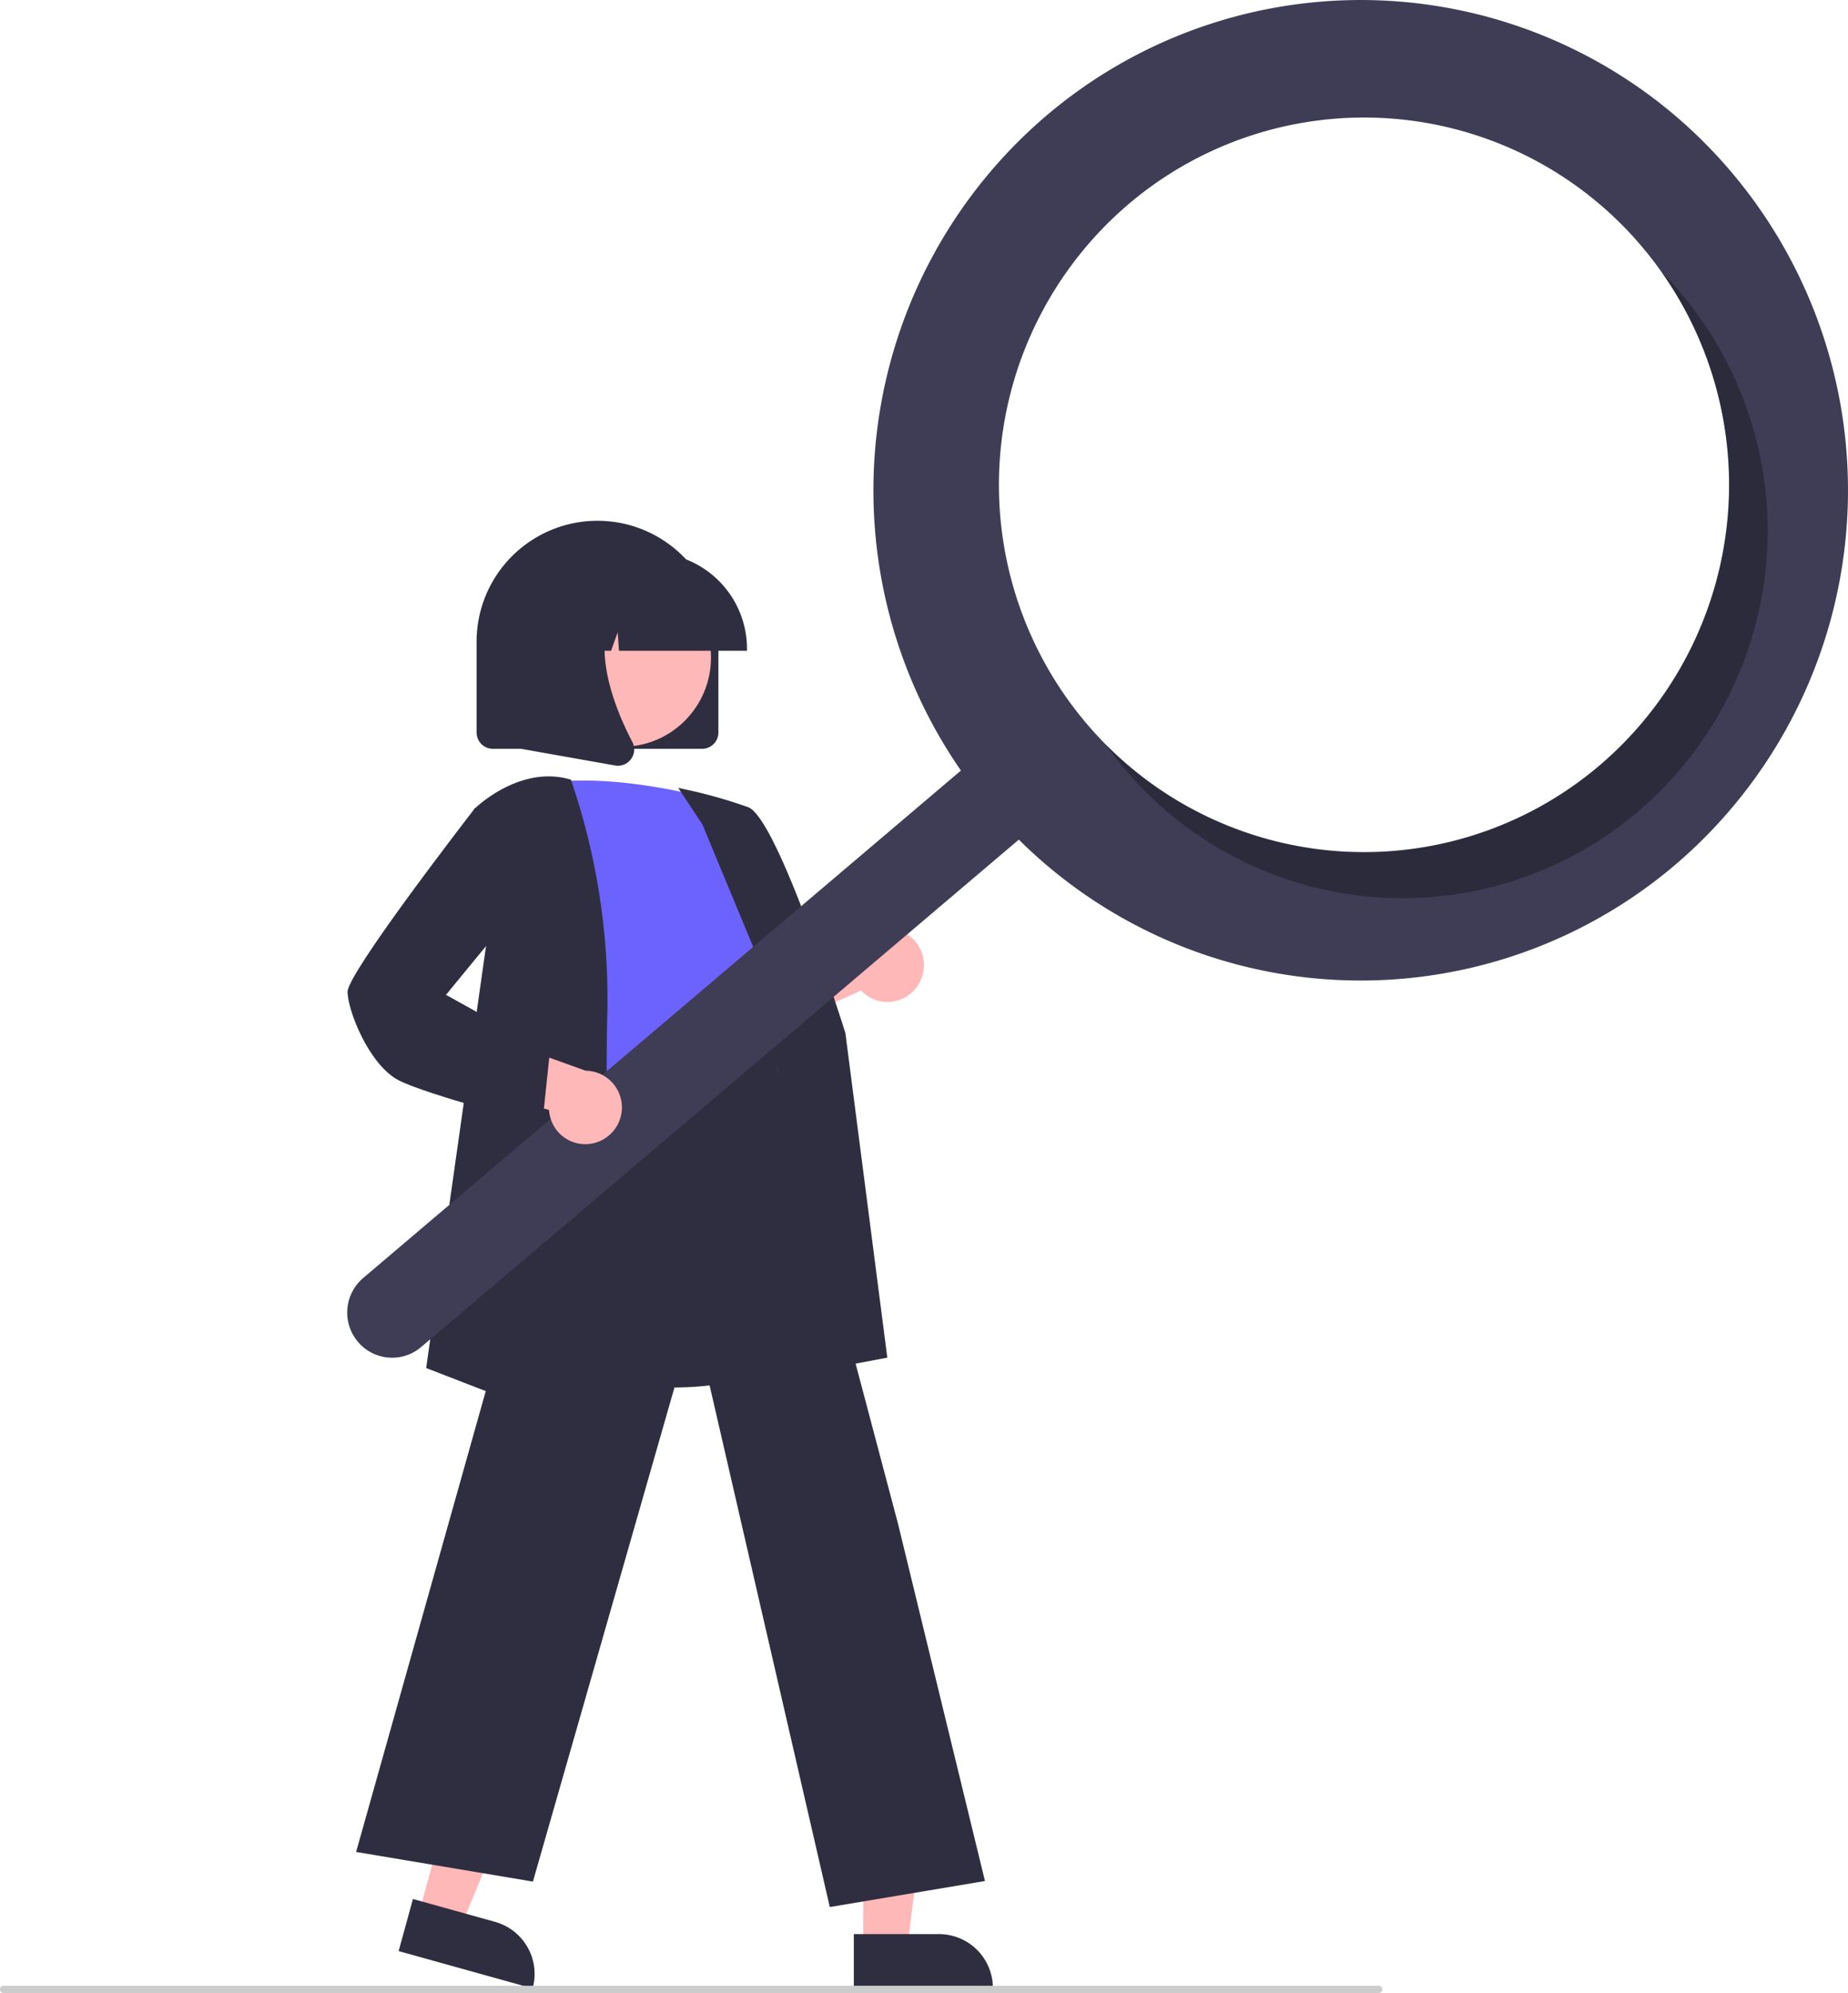 <svg xmlns="http://www.w3.org/2000/svg" width="257.723" height="277.93" viewBox="0 0 257.723 277.93">
    <defs>
        <style>.a{fill:#2f2e41;}.b{fill:#ffb8b8;}.c{fill:#6c63ff;}.d{fill:#3f3d56;}.e{opacity:0.3;isolation:isolate;}.f{fill:#ccc;}</style>
    </defs>
    <g transform="translate(-1211.486 -12080.716)">
        <path class="a" d="M789.435,353.265V340.606a16.861,16.861,0,1,0-33.722,0v12.659a2.274,2.274,0,0,0,2.265,2.279H787.17a2.274,2.274,0,0,0,2.265-2.279Z" transform="translate(522.239 11829.595)"/>
        <path class="b" d="M563.462,514.289l5.947,1.656,9.178-22.289-8.777-2.444Z" transform="translate(706.418 11833.313)"/>
        <path class="a" d="M7.508,7.546l11.905.018L19.4.03,0,0H0A7.544,7.544,0,0,0,7.508,7.547Z" transform="translate(1285.768 12358.003) rotate(-164.53)"/>
        <path class="b" d="M452.236,522.532h6.171l2.936-23.945h-9.108Z" transform="translate(879.646 11829.672)"/>
        <path class="a" d="M446.324,542.372h-11.9v7.538h19.393a7.516,7.516,0,0,0-7.493-7.538Z" transform="translate(896.136 11808.06)"/>
        <path class="b" d="M722.9,444.313a5.042,5.042,0,0,1-7.747.465l-16.4,7.422,1.492-9.282,15.348-5.625a5.066,5.066,0,0,1,6.755.244,5.142,5.142,0,0,1,.555,6.777Z" transform="translate(616.419 11774.071)"/>
        <path class="a" d="M738.985,498.219c5.154,0,10.489-.772,14.973-3.069a19.423,19.423,0,0,0,9.92-11.933c2.336-7.443-.609-14.755-3.458-21.827-1.765-4.382-3.433-8.521-3.866-12.6l-.151-1.448c-.674-6.505-1.256-12.124-4.478-14.231-1.67-1.092-3.916-1.155-6.866-.191l-27.705,9.054,1.019,52.91.168.057A73.19,73.19,0,0,0,738.985,498.219Z" transform="translate(566.256 11775.986)"/>
        <path class="c" d="M763.1,398.251s-13.59-4.051-24.159-2.532c0,0,6.04,33.42,4.026,44.559s34.981,4.3,27.431-6.329l-2.517-12.659a8.482,8.482,0,0,0,.5-11.14Z" transform="translate(548.7 11794.184)"/>
        <path class="a" d="M721.309,480.027l16.749-3.159L732.21,431.6c-.393-1.264-9.451-29.948-13.565-31.5a69.892,69.892,0,0,0-9.143-2.556l-.6-.12,3.358,5.068,13.37,32.232Z" transform="translate(597.174 11793.176)"/>
        <path class="a" d="M747.91,586.937l21.64-3.628L757.406,533.42l-18.071-68.225-.178,1.211c-.014.09-1.7,9-26.752,5.048l-.22-.035-.061.216-30.276,107.62,24.658,4.134L729,504.871Z" transform="translate(579.3 11759.72)"/>
        <path class="a" d="M810.733,486.931l-.014-.383c-.015-.425-1.5-42.723-1.007-59.734a94.341,94.341,0,0,0-5.049-32l-.045-.119-.121-.035c-7.107-2.042-13.272,4.054-13.333,4.115l-.087.087,2.024,16.8-8.665,61.088Z" transform="translate(486.484 11794.744)"/>
        <ellipse class="b" cx="12.362" cy="12.437" rx="12.362" ry="12.437" transform="translate(1285.915 12159.972)"/>
        <path class="a" d="M776.979,346.062a13.394,13.394,0,0,0-13.338-13.419h-2.517a13.393,13.393,0,0,0-13.338,13.419v.253h5.318l1.814-5.11.363,5.11h2.748l.915-2.578.183,2.578h17.85Z" transform="translate(538.683 11825.153)"/>
        <path class="a" d="M794.344,366.887a2.256,2.256,0,0,0,.177-2.383c-2.667-5.1-6.4-14.533-1.445-20.348l.356-.418H779.044V365.47l13.071,2.32a2.307,2.307,0,0,0,.4.036A2.252,2.252,0,0,0,794.344,366.887Z" transform="translate(505.15 11819.676)"/>
        <path class="d" d="M540.236,196.537a67.67,67.67,0,0,1,94.392,6.575A68.664,68.664,0,0,1,631,298.231a67.666,67.666,0,0,1-94.615-.725l-83.359,70.762a6.236,6.236,0,0,1-8.825-.744,6.326,6.326,0,0,1,.739-8.879l.009-.008,83.359-70.762A68.66,68.66,0,0,1,540.236,196.537Zm5.374,84.525a50.7,50.7,0,0,0,71.747,6.115A51.436,51.436,0,0,0,623.436,215a50.7,50.7,0,0,0-71.747-6.115h0A51.436,51.436,0,0,0,545.61,281.062Z" transform="translate(817.188 11900.297)"/>
        <path class="e" d="M533.89,324.124a51.441,51.441,0,0,0,8.64-68.859q1.46,1.479,2.823,3.1a51.436,51.436,0,0,1-6.078,72.18,50.7,50.7,0,0,1-71.747-6.115q-1.36-1.621-2.561-3.321A50.694,50.694,0,0,0,533.89,324.124Z" transform="translate(900.655 11863.351)"/>
        <path class="b" d="M806.024,479.989a5.037,5.037,0,0,1-4.2-.843,5.1,5.1,0,0,1-2.054-3.781l-17.331-4.839,7.045-6.179,15.378,5.543a5.123,5.123,0,0,1,1.161,10.1Z" transform="translate(488.284 11760.138)"/>
        <path class="a" d="M829.578,447.115l1.055-10.08L816.156,429l9.438-11.494-1.54-12.912-3.835-1.654-.119.154c-1.809,2.339-17.669,22.928-17.669,25.473,0,2.614,3.034,10.291,7.186,12.379,4,2.014,19.041,5.929,19.679,6.1Z" transform="translate(457.527 11790.451)"/>
        <path class="f" d="M572.27,728.31H764.034a.506.506,0,0,0,0-1.013H572.27a.506.506,0,0,0,0,1.013Z" transform="translate(639.719 11630.336)"/>
    </g>
</svg>
